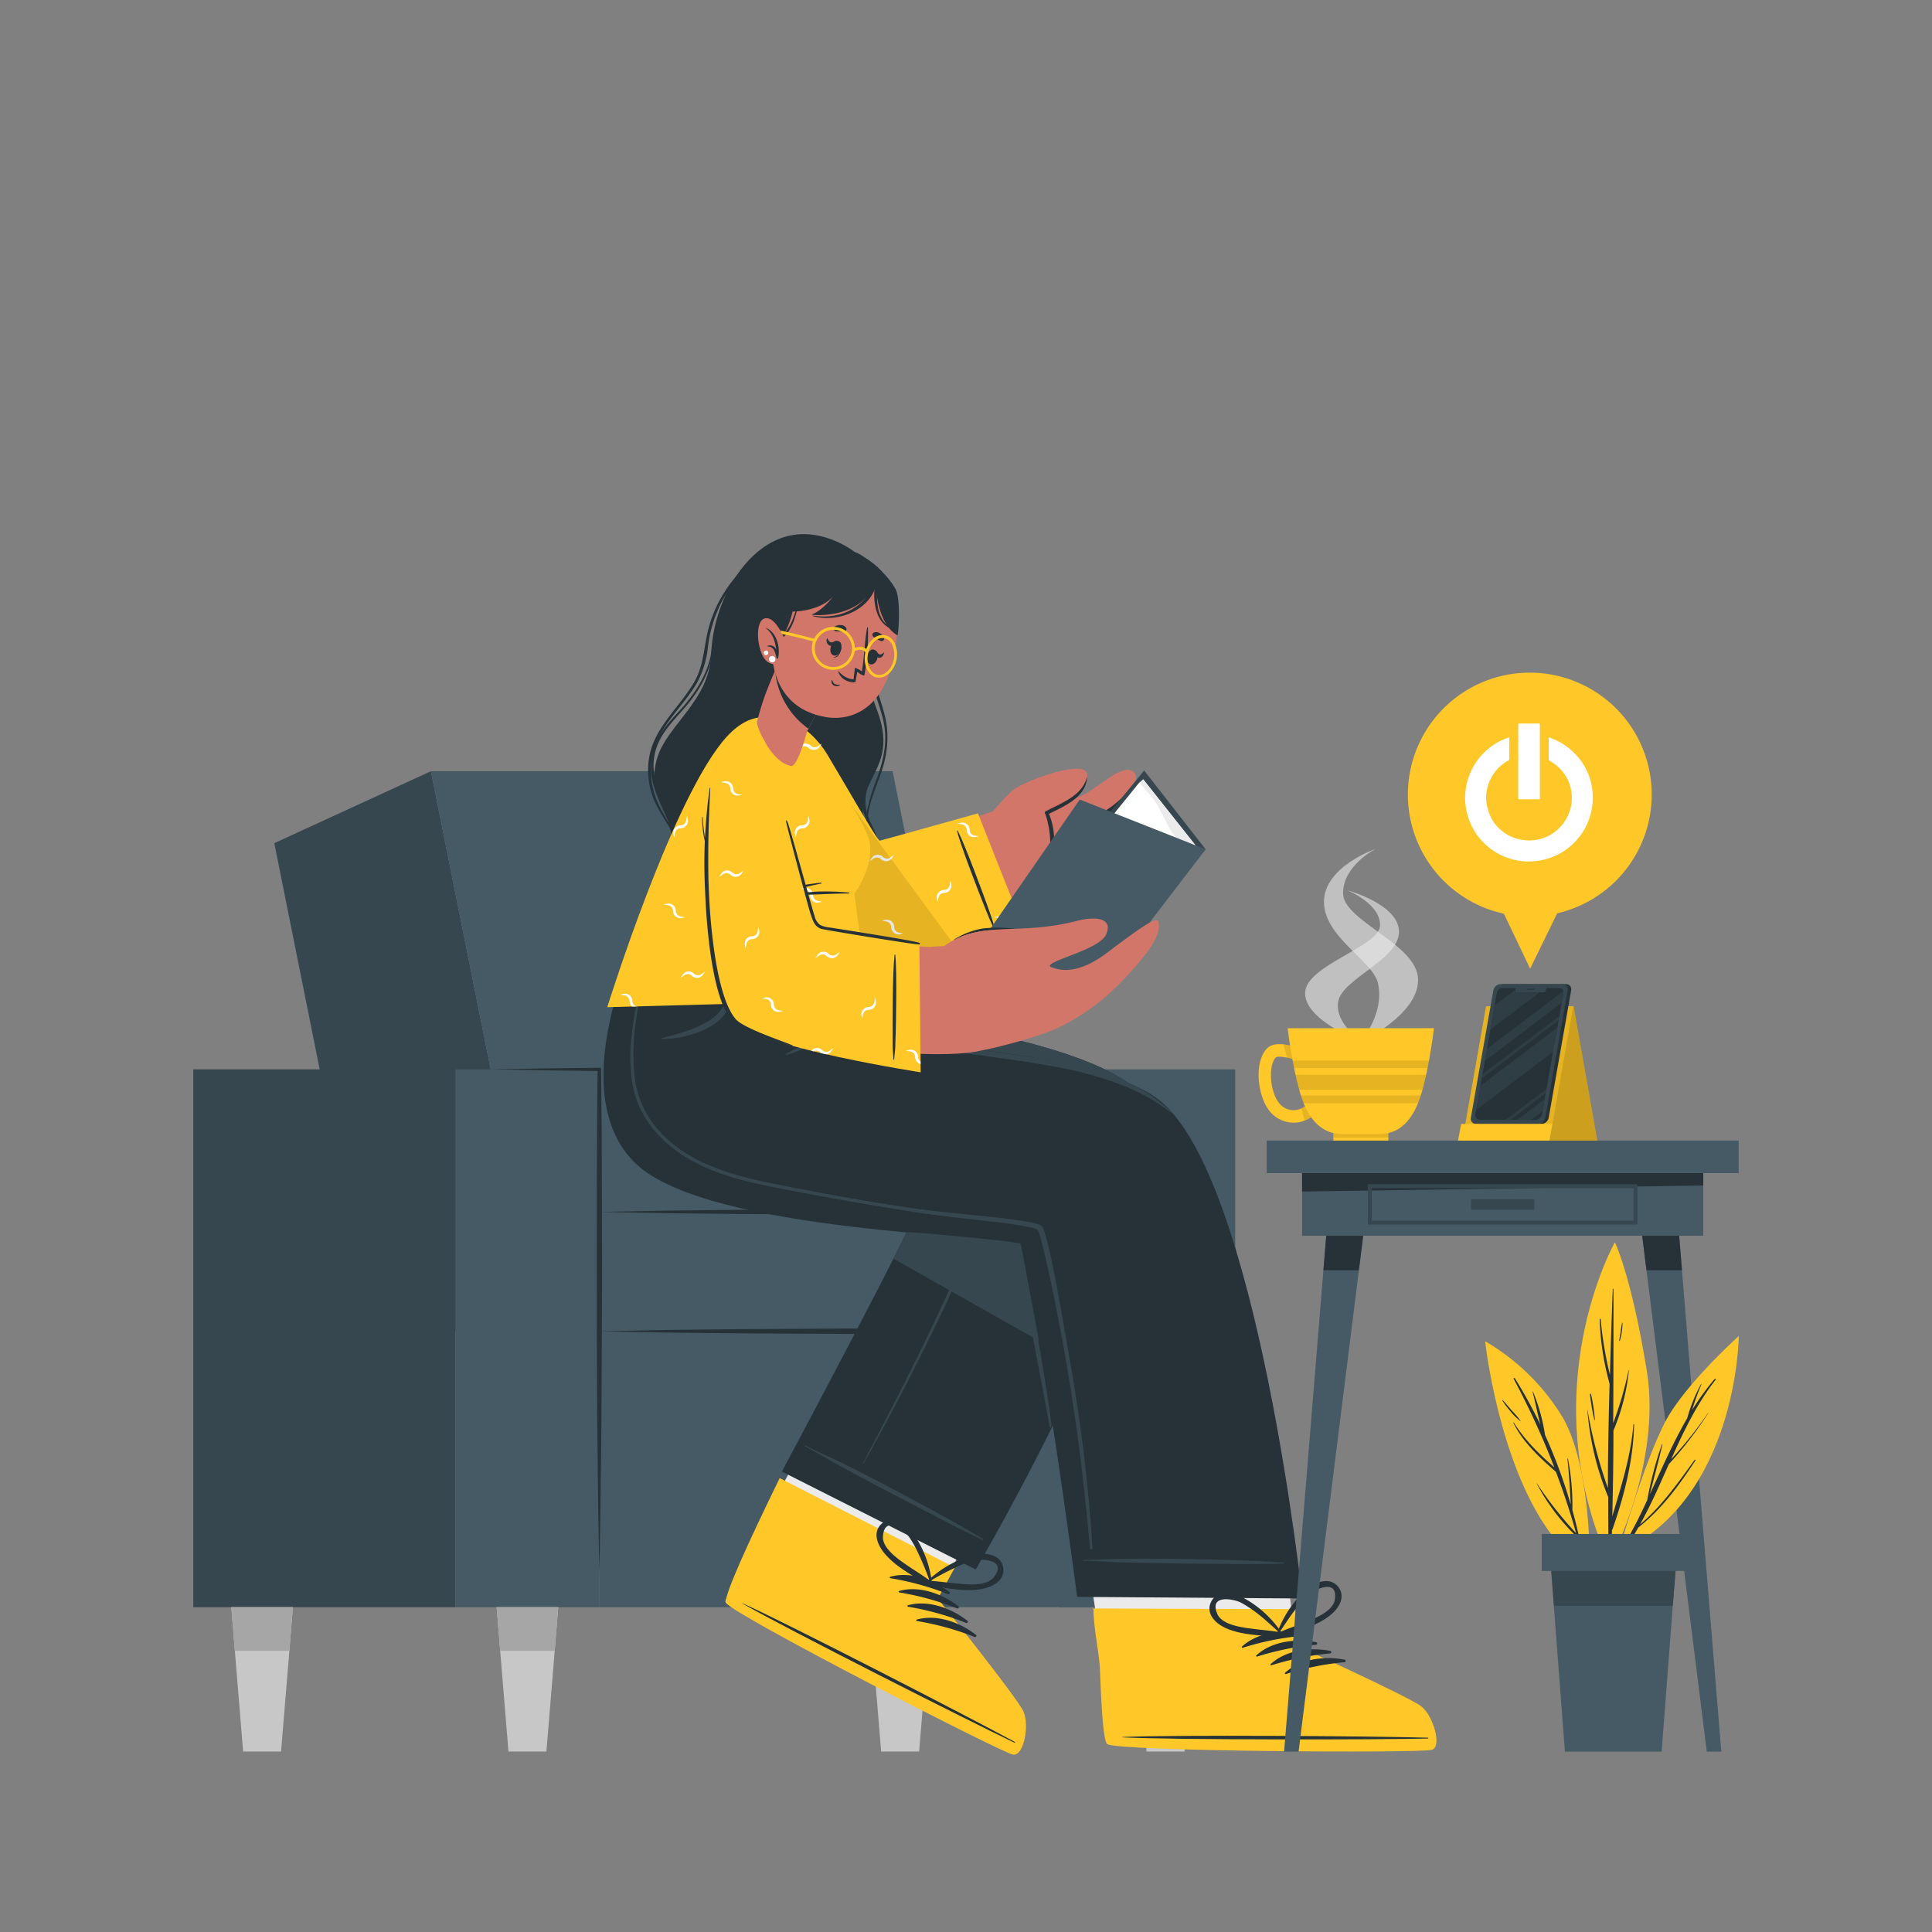 <svg xmlns="http://www.w3.org/2000/svg" viewBox="0 0 500 500"><rect x="0" y="0" width="500" height="500" fill="#808080" stroke="none"/><g id="freepik--Character--inject-61"><polygon points="140.59 344.52 96.33 344.52 70.99 218.21 111.52 199.59 140.59 344.52" style="fill:#37474f"></polygon><polygon points="260.08 344.52 140.59 344.52 111.52 199.59 231.01 199.59 260.08 344.52" style="fill:#455a64"></polygon><rect x="50.02" y="276.75" width="67.84" height="139.2" style="fill:#37474f"></rect><polygon points="282.4 415.96 274.1 415.96 246.49 276.75 282.4 276.75 282.4 415.96" style="fill:#37474f"></polygon><rect x="117.86" y="276.75" width="37.28" height="139.2" style="fill:#455a64"></rect><rect x="282.4" y="276.75" width="37.28" height="139.2" style="fill:#455a64"></rect><rect x="155.14" y="344.52" width="127.26" height="71.43" style="fill:#455a64"></rect><rect x="155.14" y="313.64" width="127.26" height="31.17" style="fill:#455a64"></rect><path d="M127,276.75l14.07-.25,14.07-.17h.42v.43l.16,16.29.05,16.29c.05,10.86.08,21.72,0,32.59s-.05,21.72-.19,32.58-.24,21.72-.47,32.58q-.34-16.29-.47-32.58c-.14-10.86-.15-21.72-.19-32.58s0-21.73,0-32.59l.06-16.29.15-16.29.43.43L141.07,277Z" style="fill:#263238"></path><path d="M282.4,276.75c.29,10.9.43,21.8.54,32.7l.17,32.71-.17,32.7-.19,16.35-.35,16.35-.34-16.35-.2-16.35-.16-32.7.17-32.71C282,298.55,282.11,287.65,282.4,276.75Z" style="fill:#263238"></path><path d="M282.4,344.52c-12.06.29-13.88.43-25.94.54l-36.18.16-29-.16-18.09-.19-18.09-.35,18.09-.34,18.09-.2,29-.16,36.18.16C268.52,344.1,270.34,344.23,282.4,344.52Z" style="fill:#263238"></path><path d="M282.4,313.64c-12.06.29-13.88.43-25.94.54l-36.18.16-29-.16-18.09-.2-18.09-.34,18.09-.34,18.09-.2,29-.16,36.18.16C268.52,313.21,270.34,313.35,282.4,313.64Z" style="fill:#263238"></path><polygon points="75.8 415.95 74.89 427.23 72.74 453.29 62.92 453.29 60.78 427.23 59.86 415.95 75.8 415.95" style="fill:#c7c7c7"></polygon><polygon points="59.86 415.95 75.8 415.95 74.89 427.23 60.78 427.23 59.86 415.95" style="fill:#a6a6a6"></polygon><polygon points="144.47 415.95 143.56 427.23 141.41 453.29 131.59 453.29 129.45 427.23 128.53 415.95 144.47 415.95" style="fill:#c7c7c7"></polygon><polygon points="128.53 415.95 144.47 415.95 143.56 427.23 129.45 427.23 128.53 415.95" style="fill:#a6a6a6"></polygon><polygon points="240.93 415.95 240.01 427.23 237.87 453.29 228.04 453.29 225.9 427.23 224.98 415.95 240.93 415.95" style="fill:#c7c7c7"></polygon><polygon points="224.98 415.95 240.93 415.95 240.01 427.23 225.9 427.23 224.98 415.95" style="fill:#a6a6a6"></polygon><polygon points="309.61 415.95 308.69 427.23 306.55 453.29 296.73 453.29 294.59 427.23 293.67 415.95 309.61 415.95" style="fill:#c7c7c7"></polygon><polygon points="309.61 415.95 308.69 427.23 294.59 427.23 293.67 415.95 309.61 415.95" style="fill:#a6a6a6"></polygon><path d="M261.36,452.33c-2.75-.38-71.85-34.86-73.6-37.76-.22-.34,2.76-6.65,7-15.23,9.55-19.43,28.67-52.29,28.67-52.29L265,370.44l-22.91,43.38s7.69,9.3,13.93,17.2c0,0,0,0,0,0,3.84,4.86,7.14,9.18,7.75,10.48C265.37,444.91,264.1,452.71,261.36,452.33Z" style="fill:#d3766a"></path><path d="M261.36,452.32c-2.75-.37-71.85-34.85-73.6-37.75-.22-.33,2.76-6.65,7-15.24,3.36-6.81,7.88-15.27,12.34-23.38l43.76,21.33-8.72,16.54s7.68,9.3,13.92,17.2c0,0,0,0,0,0,3.85,4.85,7.14,9.18,7.75,10.48C265.37,444.91,264.1,452.71,261.36,452.32Z" style="fill:#ebebeb"></path><path d="M262.15,454.09c-2.85-.44-72.45-36.21-74.24-39.25-.83-1.4,6.16-16.52,13.87-32.31l45.34,23.14-4.4,8.06s20.52,25.61,22.13,29.16S265,454.52,262.15,454.09Z" style="fill:#FFC727"></path><path d="M262.58,450.79c-11.52-6.28-58.57-30.54-70.44-35.87-.09,0-.13,0,0,.07,11.28,6.48,58.53,30.35,70.37,36C262.73,451.1,262.82,450.92,262.58,450.79Z" style="fill:#263238"></path><path d="M245.69,412c-4.15-3.22-10.12-5.4-15.31-3.93-.2.06-.12.34.05.37a72.54,72.54,0,0,1,14.95,4.13A.33.33,0,0,0,245.69,412Z" style="fill:#263238"></path><path d="M248,415.68c-4.15-3.22-10.13-5.4-15.32-3.93-.2.06-.11.34.06.37a72.62,72.62,0,0,1,14.94,4.13A.33.33,0,0,0,248,415.68Z" style="fill:#263238"></path><path d="M250.27,419.38c-4.15-3.22-10.13-5.4-15.32-3.93-.2.06-.12.34.06.37A72.62,72.62,0,0,1,250,420,.33.33,0,0,0,250.27,419.38Z" style="fill:#263238"></path><path d="M252.56,423.08c-4.15-3.22-10.13-5.4-15.32-3.93-.2.06-.12.34.06.37a72.62,72.62,0,0,1,14.94,4.13A.33.33,0,0,0,252.56,423.08Z" style="fill:#263238"></path><path d="M259.63,405.72c-.53-3.41-4.46-4-7.21-3.39A27.44,27.44,0,0,0,240,409.21a.14.14,0,0,0,0,.22.64.64,0,0,0,.43.94c4.51.55,9.27,1.69,13.81.83C256.87,410.7,260.13,409,259.63,405.72Zm-12.22,4.08c-2.23-.22-4.43-.54-6.66-.67a80.61,80.61,0,0,1,7.37-3.86,30.12,30.12,0,0,1,3.79-1.38c2-.54,8.77-.4,5.37,4.22C255.41,410.66,250.06,410.05,247.41,409.8Z" style="fill:#263238"></path><path d="M228.9,402c2.95,3.56,7.34,5.71,11.17,8.17a.64.64,0,0,0,.93-.45.15.15,0,0,0,.16-.16,27.62,27.62,0,0,0-5.23-13.26c-1.71-2.23-5.13-4.27-7.71-2S227.17,399.93,228.9,402Zm-.39-4.34c.33-5.72,5.63-1.51,6.82.18a28.79,28.79,0,0,1,2,3.48,82.89,82.89,0,0,1,3.22,7.67c-1.8-1.32-3.71-2.48-5.56-3.73C232.83,403.77,228.33,400.83,228.51,397.67Z" style="fill:#263238"></path><path d="M252.52,406.18l-50.17-25.34s36.56-68.37,35.59-69.63c-3.37-4.35-44.09-2.37-61.68-19.85-18.62-18.51-4-47.36-4-47.36h48.65s-.82,15.71,1.28,17.43c1.38,1.15,72.91,8.05,75.71,26.93C302.73,321,252.52,406.18,252.52,406.18Z" style="fill:#263238"></path><path d="M254.5,398.35c-5.8-3.51-11.74-6.73-17.7-9.94s-12-6.35-18-9.35c-3.42-1.7-6.92-3.23-10.34-4.91a.09.09,0,1,0-.09.16c3,1.61,5.92,3.38,8.91,5s5.91,3.2,8.87,4.77c6,3.17,12,6.27,18,9.4,3.38,1.77,6.8,3.44,10.25,5.08A.13.13,0,0,0,254.5,398.35Z" style="fill:#37474f"></path><path d="M257.1,303.21c-1.19-2.47-4.37-2.83-6.73-3.43L231,295c-11.46-2.84-23.28-5.52-33.55-11.59-4.9-2.9-9.67-6.57-12.12-11.86s-2.44-10.93-2.48-16.52c0-1.39.07-2.77.16-4.15,0-.12-.18-.11-.19,0-.36,5.5-.92,11,.31,16.46a22.44,22.44,0,0,0,3.09,7.42,25.59,25.59,0,0,0,5.59,5.88c9.09,7.13,20.48,10.54,31.5,13.35,6.23,1.59,12.48,3.1,18.72,4.63l9.64,2.36a8.84,8.84,0,0,1,4,1.57,4.15,4.15,0,0,1,1.19,3.49,13.33,13.33,0,0,1-1,3.83c-.58,1.52-1.19,3-1.8,4.51q-1.77,4.4-3.66,8.75-3.78,8.76-7.85,17.41c-5.41,11.48-11.19,22.79-17.08,34-.74,1.4-1.45,2.81-2.17,4.22a.08.08,0,0,0,.13.08c6.31-11.12,12.21-22.49,17.83-34s10.87-23,15.38-34.83C257.38,307.94,258.14,305.36,257.1,303.21Z" style="fill:#37474f"></path><path d="M279.91,353.24l-48.68-27.51c4.17-8.25,7-14.16,6.71-14.51-3.37-4.36-44.09-2.37-61.68-19.86-18.62-18.51-4-47.36-4-47.36h48.65s-.82,15.71,1.28,17.43c1.38,1.16,72.91,8.05,75.71,26.93C300.11,303.37,290.73,329.44,279.91,353.24Z" style="fill:#37474f"></path><path d="M369.49,452.18c-2.64.86-79.86,0-82.71-1.8-.34-.21-.36-16.76-.36-16.76-4.18-21.58-8.5-56.63-8.5-56.63l51.57-.07,5.86,49s11,5,20,9.39l0,0c5.58,2.69,10.44,5.14,11.55,6C369.85,443.75,372.12,451.32,369.49,452.18Z" style="fill:#d3766a"></path><path d="M369.48,452.17c-2.62.88-79.86.05-82.7-1.79-.34-.21-.36-16.76-.36-16.76-1.51-7.78-3-17.29-4.36-26.29h51.06L335.35,426s11,5,20,9.39l0,0c5.58,2.69,10.43,5.14,11.54,6C369.85,443.75,372.11,451.33,369.48,452.17Z" style="fill:#ebebeb"></path><path d="M370.56,452.85c-2.74.9-81,.43-84-1.47-.92-.59-1.5-8.26-1.85-18.55-.17-5.06-1.65-10.75-1.74-16.55l52.27.16-.29,9.18s29.88,13.58,32.91,16S373.3,452,370.56,452.85Z" style="fill:#FFC727"></path><path d="M369.45,449.71c-13.11-.4-66.05-.78-79-.17-.11,0-.11.07,0,.08,13,.68,65.93.63,79,.31C369.73,449.92,369.73,449.72,369.45,449.71Z" style="fill:#263238"></path><path d="M336.85,422.72c-5.15-1-11.47-.24-15.43,3.41-.16.14,0,.36.21.31a72.16,72.16,0,0,1,15.2-3.07A.33.33,0,0,0,336.85,422.72Z" style="fill:#263238"></path><path d="M340.57,425c-5.16-1-11.48-.24-15.44,3.42-.16.14.05.36.21.3a72.91,72.91,0,0,1,15.2-3.06A.33.33,0,0,0,340.57,425Z" style="fill:#263238"></path><path d="M344.28,427.25c-5.16-1-11.47-.24-15.44,3.42-.15.14.05.35.22.3a73.36,73.36,0,0,1,15.19-3.07A.33.33,0,0,0,344.28,427.25Z" style="fill:#263238"></path><path d="M348,429.52c-5.15-1-11.47-.24-15.44,3.41-.15.15.05.36.22.31a72.67,72.67,0,0,1,15.2-3.07A.33.33,0,0,0,348,429.52Z" style="fill:#263238"></path><path d="M346.46,410.84c-2-2.81-5.8-1.58-8,.22a27.53,27.53,0,0,0-8,11.78c0,.1,0,.17.12.19,0,.39.36.81.8.65,4.27-1.56,9-2.69,12.7-5.51C346.24,416.53,348.36,413.49,346.46,410.84ZM337.4,420c-2.08.81-4.19,1.52-6.25,2.41,1.58-2.29,3-4.64,4.84-6.77a29.43,29.43,0,0,1,2.75-2.94c1.55-1.39,7.64-4.33,6.7,1.33C344.92,417.15,339.88,419,337.4,420Z" style="fill:#263238"></path><path d="M317.37,421.41c4.24,1.84,9.13,1.78,13.65,2.24a.64.64,0,0,0,.63-.82.14.14,0,0,0,.07-.21,27.55,27.55,0,0,0-10.65-9.47c-2.54-1.22-6.51-1.49-7.78,1.72C312.09,417.91,314.89,420.34,317.37,421.41Zm-2.31-3.69c-2.3-5.26,4.33-3.9,6.17-2.93a32.57,32.57,0,0,1,3.39,2.18c2.26,1.63,4.25,3.56,6.34,5.4-2.21-.37-4.43-.54-6.65-.82C321.67,421.21,316.32,420.62,315.06,417.72Z" style="fill:#263238"></path><path d="M337.06,413.69l-58.29-.42s-11.23-86.16-16-91.22c-2.4-2.57-79.33-2.9-98.2-20.88s0-57.17,0-57.17h49.64s1.23,15.32-2.56,24.7c0,0,69.41,1.12,88.33,16C325.4,304.64,337.06,413.69,337.06,413.69Z" style="fill:#263238"></path><path d="M332.31,404.4c-6.76-.49-13.51-.67-20.29-.83s-13.53-.24-20.3-.16c-3.81,0-7.63.26-11.44.31-.12,0-.13.19,0,.19,3.41.07,6.81.33,10.22.42s6.71.17,10.07.23c6.77.11,13.53.14,20.3.22,3.82,0,7.63,0,11.44-.13A.13.13,0,0,0,332.31,404.4Z" style="fill:#37474f"></path><path d="M189.89,251.24a3.27,3.27,0,0,1-.28.67.09.09,0,0,0,0,.11c-.66,2-.92,4.2-1.55,6.23a9.84,9.84,0,0,1-3.78,5.39c-3.84,2.67-8.48,3.88-12.95,5-.15,0-.1.24,0,.25a24.81,24.81,0,0,0,7.64-1.17,20.18,20.18,0,0,0,6.44-3.09,10.13,10.13,0,0,0,3.7-5.57,33.11,33.11,0,0,0,.64-3.58,26.72,26.72,0,0,0,.45-4.18A.19.19,0,0,0,189.89,251.24Z" style="fill:#37474f"></path><path d="M220.76,265.29a57.31,57.31,0,0,0-8.92,3.41l-.14.06a2.5,2.5,0,0,0,.13-.54c0-.21.07-.43.1-.64s0-.45.08-.68l0-.34v0a2.66,2.66,0,0,0,1.92-1,7.16,7.16,0,0,0,1.19-2.81c.34-1.27.65-2.55.93-3.83s.57-2.86.79-4.31a26.59,26.59,0,0,0,.49-4.27.2.2,0,0,0-.39,0c-.34,1.31-.49,2.67-.74,4s-.54,2.67-.84,4-.64,2.65-1,4c-.32,1.16-.65,2.86-2,3.24-2.78.79-1.53-5.46-1.41-6.68.29-2.84.46-5.73,1-8.53,0-.12-.16-.17-.19-.05-.6,2.58-1.3,5.12-1.75,7.73-.23,1.28-.39,2.57-.53,3.87a6,6,0,0,0,.26,3.32,2.44,2.44,0,0,0,1.84,1.36l-.09.29c-.06.21-.13.42-.18.63l-.15.63a1.47,1.47,0,0,0-.09.77.29.29,0,0,0,.14.17c-1.2.51-2.39,1-3.56,1.58a29.68,29.68,0,0,0-4.28,2.08c-.16.07,0,.29.11.26a31.24,31.24,0,0,0,4.49-1.62c1.49-.57,3-1.18,4.44-1.79a57,57,0,0,0,8.49-3.95A.15.15,0,0,0,220.76,265.29Z" style="fill:#37474f"></path><path d="M163.56,267.32a75,75,0,0,1,3-14.43c.38-1.21.79-2.42,1.21-3.62a.1.1,0,0,1,.19.06,78.42,78.42,0,0,0-3.31,14.51,57.64,57.64,0,0,0-.45,14.43,25.61,25.61,0,0,0,4.58,12.19,31.59,31.59,0,0,0,8.88,8.08c8,5,17.59,6.85,26.78,8.64q15.15,3,30.43,5.31c11.44,1.79,33.89,3,34.89,5,1.91,3.89,4.93,22,6.88,33.16s3.26,19.83,4.46,31c.67,6.34,1.27,12.69,1.63,19.05,0,.41-.6.38-.64,0-1.07-11.25-1.95-20.13-3.52-31.33s-3.45-22.11-5.67-33.07c-1.23-6.1-3.56-16.88-4.3-17.89-1.15-1.57-20.39-2.95-30.69-4.54s-20.79-3.39-31.14-5.37c-9.46-1.81-19.3-3.43-27.8-8.17-7.34-4.08-13.32-10.51-15.11-18.82A44.51,44.51,0,0,1,163.56,267.32Z" style="fill:#37474f"></path><path d="M234.83,318.89c2-.05,25.28,2.11,29.24,2.9.29.06,7.35,39.45,8,46.71.09,1-.28,1.84-.56,0-.54-3.57-8.69-45.68-8.7-45.7-4-.46-26.11-3.29-28.07-3.63C234.62,319.14,234.68,318.9,234.83,318.89Z" style="fill:#37474f"></path><path d="M213.62,268.6a378.85,378.85,0,0,1,40.8,3.23c6,.78,12.07,1.66,18.05,2.76a92.74,92.74,0,0,1,15.75,4.08,48.86,48.86,0,0,1,8.06,3.77,42.77,42.77,0,0,1,7,5.47c.1.09,0,.22-.14.14a49.11,49.11,0,0,0-14-7.68,91.49,91.49,0,0,0-15.44-4.18c-5.85-1.12-11.75-1.94-17.65-2.75q-9.57-1.32-19.18-2.31c-7.23-.76-16-1.38-23.27-2.1A.22.22,0,0,1,213.62,268.6Z" style="fill:#37474f"></path><path d="M221.17,142.84s-9.42-7.52-19.65-3.34-17,17.61-17.47,29.77-11.46,18.37-14,27,2.55,13.73,3.71,18.7c1.33,5.69-10.81,23,11.18,31.26,27.49,10.3,41.33-5.33,40.89-20.28-.22-7.32-3.34-13-2.3-18.74s5.87-9.59,5-17.21-3.85-7.11-3.06-18.71S230.91,146.49,221.17,142.84Z" style="fill:#263238"></path><path d="M203.54,139.56a35.76,35.76,0,0,0-16.19,13.89,33.33,33.33,0,0,0-4.17,9.93c-1.08,4.6-1.11,9.07-3.6,13.29-4,6.75-10.56,11.84-11.67,19.93a20.21,20.21,0,0,0,1.63,11.08c1.84,4,4.85,7.51,6.25,11.75.06.18.33.08.28-.09-1.13-3.75-3.46-6.87-5.24-10.36a20.5,20.5,0,0,1-2.05-13.36c1.52-7.61,8-12.56,11.71-19.1a24.61,24.61,0,0,0,2.75-9.33,34.93,34.93,0,0,1,3.43-11.25,37.69,37.69,0,0,1,16.93-16.27C203.66,139.64,203.6,139.53,203.54,139.56Z" style="fill:#263238"></path><path d="M176.81,224.39s0,.05,0,.05S176.85,224.4,176.81,224.39Z" style="fill:#263238"></path><path d="M226.07,223.92c-.14-3.54-1.4-6.95-1.53-10.47-.16-4.25,1.57-8.16,3-12.06,2.1-5.55,2.89-11,1.28-16.84-1-3.78-2.49-7.39-3.08-11.28a43.39,43.39,0,0,1-.08-12.72c0-.09-.13-.12-.14,0a40,40,0,0,0,.8,18.27c1,3.49,2.42,6.86,2.71,10.49.36,4.38-.74,8.36-2.19,12.44a48.72,48.72,0,0,0-2.5,8.31,24.23,24.23,0,0,0,.59,8.72,29.87,29.87,0,0,1-3.81,21.66c-.07.11.13.24.21.12A28.42,28.42,0,0,0,226.07,223.92Z" style="fill:#263238"></path><path d="M169.45,195.15c1.32-6.26,6.44-9.79,10-14.8,2.71-3.78,4.83-8,4.93-12.62,0-.07-.13-.08-.14,0-.78,6.64-4.55,12.13-9.13,17-3,3.25-5.65,6.43-6.42,10.83s.35,8.25,2.21,12.24c1.32,2.85,2.64,5.52,2.87,8.66a32.49,32.49,0,0,1-1.13,9.25c0,.16.22.2.26,0,1.22-4.65,2.07-9.22.42-13.93C171.34,206.07,168.1,201.5,169.45,195.15Z" style="fill:#263238"></path><path d="M227.92,219.64a38.37,38.37,0,0,0-2.59-6.72c-1.8-3.95-1.72-6.89-.2-11,0-.1-.11-.16-.15-.07-1.75,3.27-2.51,6.1-1,9.64,2.11,4.94,4.23,9.47,3.91,14.89-.55,9.61-7.38,17.5-16.83,20.81-.13,0-.05.23.09.19,7.85-2.34,14-7.93,16.38-15.37A22.85,22.85,0,0,0,227.92,219.64Z" style="fill:#263238"></path><path d="M202.61,198.4c2.49,19,10.33,49.07,20.11,50,8.92.85,37.62-7.11,46.52-11.35s-6.94-28.8-12.5-27c-8.39,2.69-27.26,9.61-29.06,8.8-2.25-1-4.58-7.07-16-25.45C207,185.88,201.55,190.29,202.61,198.4Z" style="fill:#d3766a"></path><path d="M268.24,237.23c3.32-.5,18.35-4.13,22.3-6.07s14.94-8.38,13.76-11.56-4.55-1.55-4.55-1.55,4.2-3.45,2.72-6.54-6.63-.4-6.63-.4,4.06-3.85,2.36-6.83-6.42.6-6.42.6,3.88-3.35,1.44-5.22c-2.92-2.24-9.37,4.74-13.9,6.56-1,.42-21.44,6.9-21.44,6.9Z" style="fill:#d3766a"></path><path d="M292.19,204.58c-4.76,5.12-7.72,6.55-14.38,8.31-.13,0-.11.24,0,.22,6.68-1.14,10.66-2.39,14.61-8.31C292.64,204.51,292.42,204.33,292.19,204.58Z" style="fill:#263238"></path><path d="M296.21,210.7c-5.4,4.89-8.61,6.46-15.44,8.82a.09.09,0,0,0,.05.18c6.89-1.76,10.84-3.09,15.59-8.69C296.63,210.76,296.46,210.47,296.21,210.7Z" style="fill:#263238"></path><path d="M299.4,218.16c-5.58,4.36-9,6.23-15.95,7.67a.13.13,0,0,0,0,.26c7.21-.79,11.52-3.09,16-7.75C299.82,218,299.75,217.88,299.4,218.16Z" style="fill:#263238"></path><path d="M253.69,214s5.37-6.93,8.4-9.45,17.78-7.77,19.09-4.65c1.7,4-6.22,8.73-10.4,10.53,0,0,3.94,9.32-1,13.93S253.69,214,253.69,214Z" style="fill:#d3766a"></path><path d="M281.28,201.11c-1.1,4.79-6.74,6.8-10.66,8.84a.4.4,0,0,0-.11.66c1.38,4,2.17,10.08-.47,13.71a.1.1,0,0,0,.16.13c3.36-3.5,3.07-9.53,1.27-13.83,4-2,9.62-4.3,9.86-9.5A0,0,0,0,0,281.28,201.11Z" style="fill:#263238"></path><path d="M253.09,210.5l12.7,32s-36.67,10.08-44.49,6.59S203.8,220.94,201,200s8.88-11.75,13-4.91,13.09,22.6,13.69,22.48S253.09,210.5,253.09,210.5Z" style="fill:#FFC727"></path><path d="M232.86,241.4a1.67,1.67,0,0,1-.77-.25,1.44,1.44,0,0,1-.66-1.25,1.88,1.88,0,0,0-2.27-1.83c-.32.07-.63.1-.94.19.31.09.62.12.94.18a1.94,1.94,0,0,1,.78.25,1.42,1.42,0,0,1,.71,1.21,2,2,0,0,0,1.17,1.79,1.79,1.79,0,0,0,1,.09c.31-.06.63-.1.93-.18C233.49,241.5,233.17,241.47,232.86,241.4Zm29.08-.89a1.61,1.61,0,0,1-.78-.26,1.45,1.45,0,0,1-.66-1.25,1.89,1.89,0,0,0-1.23-1.74,1.78,1.78,0,0,0-1-.08c-.32.07-.63.11-.95.19.32.09.63.12.95.18a1.67,1.67,0,0,1,.77.25,1.42,1.42,0,0,1,.71,1.22,1.94,1.94,0,0,0,1.18,1.77,1.78,1.78,0,0,0,1,.1c.31-.06.62-.1.93-.19C262.56,240.61,262.25,240.58,261.94,240.51Zm-9.57-24.24a1.85,1.85,0,0,1-.78-.26,1.45,1.45,0,0,1-.65-1.25A1.89,1.89,0,0,0,249.7,213a1.76,1.76,0,0,0-1-.07c-.32.06-.63.1-.95.19.32.08.63.11.95.17a1.89,1.89,0,0,1,.77.25,1.45,1.45,0,0,1,.72,1.22,1.92,1.92,0,0,0,1.17,1.78,1.79,1.79,0,0,0,1,.09c.31-.06.63-.09.93-.18A7.3,7.3,0,0,0,252.37,216.27Zm-40.49,16.9a1.76,1.76,0,0,1-.77-.26,1.44,1.44,0,0,1-.67-1.25,1.9,1.9,0,0,0-1.23-1.75,1.19,1.19,0,0,0-.44-.11l.27.71a1.41,1.41,0,0,1,.63,1.16,2.18,2.18,0,0,0,.08.57l0,0c0,.09.08.19.11.28l0,0a1.8,1.8,0,0,0,2,.94c.31-.06.62-.09.93-.18A7.67,7.67,0,0,0,211.88,233.17Zm34.3-4.36a7.33,7.33,0,0,0-.2-.93c-.08.31-.12.61-.18.93a1.71,1.71,0,0,1-.24.79,1.41,1.41,0,0,1-1.21.71,2,2,0,0,0-1.79,1.16,2,2,0,0,0-.1,1.05,8.16,8.16,0,0,0,.2.93c.08-.31.12-.63.18-.93a1.64,1.64,0,0,1,.27-.77,1.42,1.42,0,0,1,1.25-.67,1.88,1.88,0,0,0,1.82-2.27Zm-36.73-16.7c-.06-.31-.1-.63-.18-.94-.09.31-.14.63-.2.94a1.79,1.79,0,0,1-.23.78,1.44,1.44,0,0,1-1.22.71,1.87,1.87,0,0,0-1.88,2.21c.07.31.1.63.19.93.08-.3.12-.62.19-.93a1.85,1.85,0,0,1,.26-.77,1.44,1.44,0,0,1,1.26-.66,1.91,1.91,0,0,0,1.74-1.23A1.88,1.88,0,0,0,209.45,212.11Zm2.91-19.46-.51.35a1.69,1.69,0,0,1-.73.35,1.39,1.39,0,0,1-1.35-.42,1.92,1.92,0,0,0-2.11-.35,1.9,1.9,0,0,0-.79.68c-.17.26-.37.51-.52.79.28-.15.52-.35.79-.53a1.71,1.71,0,0,1,.73-.38,1.43,1.43,0,0,1,1.36.36,1.94,1.94,0,0,0,2.08.43,1.87,1.87,0,0,0,.81-.67c.12-.16.23-.33.33-.49s.13-.19.2-.31Zm18.22,29.16a1.84,1.84,0,0,1-.73.36,1.45,1.45,0,0,1-1.35-.41,1.94,1.94,0,0,0-2.12-.38,2,2,0,0,0-.78.7c-.17.26-.36.51-.53.79.29-.17.53-.35.8-.53a1.74,1.74,0,0,1,.73-.39,1.43,1.43,0,0,1,1.36.36,1.93,1.93,0,0,0,2.09.43,2,2,0,0,0,.81-.66c.16-.27.35-.52.52-.8C231.09,221.44,230.86,221.63,230.58,221.81Z" style="fill:#fff"></path><path d="M248.5,246.64c-10.64,2.28-23,4.28-27.2,2.41C213.47,245.56,203.8,221,201,200c-1.37-10.29.75-13.32,3.75-12.9Z" style="opacity:0.1"></path><path d="M256.59,237.4c-.38-1.09-.76-2.18-1.15-3.27-.79-2.17-5.51-15.1-7.58-19.14-.05-.11-.21,0-.18.08,1.13,4.42,6.15,17.18,7,19.29.43,1.07.86,2.15,1.3,3.22s1,2.1,1.45,3.18c.05.11.22.06.18,0C257.22,239.62,257,238.49,256.59,237.4Z" style="fill:#263238"></path><path d="M224.76,258.81l-67.6,1.85s17.19-55.26,31.09-70.18c6.33-6.78,12.53-5.76,17.79-1.41,1.31,1.08,17.6,21.67,19,28.85,1.23,6.35-3.92,13.41-3.92,13.41Z" style="fill:#FFC727"></path><path d="M181.64,252a1.54,1.54,0,0,1-.73.35,1.45,1.45,0,0,1-1.36-.41,1.9,1.9,0,0,0-2.11-.36,2,2,0,0,0-.77.68c-.18.27-.37.51-.54.8.29-.16.54-.36.8-.53a1.77,1.77,0,0,1,.72-.39,1.47,1.47,0,0,1,1.37.36,1.86,1.86,0,0,0,2.89-.23c.17-.27.37-.52.53-.8C182.15,251.64,181.91,251.83,181.64,252Zm34.91-5.11a2,2,0,0,1-.73.37,1.53,1.53,0,0,1-1.37-.41,1.84,1.84,0,0,0-2.88.31c-.17.27-.38.52-.53.79.29-.16.53-.35.79-.52a1.94,1.94,0,0,1,.72-.4,1.49,1.49,0,0,1,1.38.37,1.92,1.92,0,0,0,2.07.43,1.8,1.8,0,0,0,.81-.67c.18-.26.37-.52.52-.79C217.06,246.54,216.8,246.72,216.55,246.9Zm-24.94-21a1.62,1.62,0,0,1-.73.36,1.48,1.48,0,0,1-1.36-.41,1.93,1.93,0,0,0-2.11-.38,2,2,0,0,0-.77.7c-.18.27-.37.51-.54.79.29-.17.54-.35.8-.52a1.69,1.69,0,0,1,.73-.39,1.44,1.44,0,0,1,1.36.35,1.93,1.93,0,0,0,2.09.43,1.81,1.81,0,0,0,.8-.66c.17-.27.38-.51.53-.8C192.12,225.49,191.88,225.68,191.61,225.86Zm17.32-33.39a1.8,1.8,0,0,0-1.27.11,1.9,1.9,0,0,0-.79.68c-.17.26-.37.51-.52.79.28-.15.52-.35.79-.53a1.71,1.71,0,0,1,.73-.38,1.43,1.43,0,0,1,1.36.36,1.83,1.83,0,0,0,.89.5Zm-12.45,48.34c-.07-.32-.1-.63-.18-.94-.09.31-.13.62-.2.94a2.09,2.09,0,0,1-.23.79,1.42,1.42,0,0,1-1.22.7,1.93,1.93,0,0,0-1.78,1.17,1.72,1.72,0,0,0-.09,1c.06.31.1.63.18.93.09-.3.13-.62.2-.93a1.67,1.67,0,0,1,.24-.77,1.46,1.46,0,0,1,1.26-.66,1.9,1.9,0,0,0,1.75-1.24A1.76,1.76,0,0,0,196.48,240.81ZM178,212.11c-.07-.31-.1-.63-.2-.94-.08.31-.12.63-.18.94a1.71,1.71,0,0,1-.25.79,1.4,1.4,0,0,1-1.2.7,2,2,0,0,0-1.79,1.18,1.85,1.85,0,0,0-.1,1,9,9,0,0,0,.19.93,9,9,0,0,0,.19-.93,1.76,1.76,0,0,1,.26-.76,1.43,1.43,0,0,1,1.26-.67,1.94,1.94,0,0,0,1.75-1.23A2,2,0,0,0,178,212.11Zm31.45,0c-.06-.31-.1-.63-.18-.94-.09.31-.14.63-.2.94a1.79,1.79,0,0,1-.23.78,1.44,1.44,0,0,1-1.22.71,1.87,1.87,0,0,0-1.88,2.21c.07.31.1.63.19.93.08-.3.12-.62.19-.93a1.85,1.85,0,0,1,.26-.77,1.44,1.44,0,0,1,1.26-.66,1.91,1.91,0,0,0,1.74-1.23A1.88,1.88,0,0,0,209.45,212.11ZM176.33,237.2a1.85,1.85,0,0,1-.78-.26,1.45,1.45,0,0,1-.66-1.26,1.89,1.89,0,0,0-1.23-1.74,1.91,1.91,0,0,0-1-.07c-.3.06-.61.1-.93.18.32.09.63.13.93.2a1.8,1.8,0,0,1,.79.23,1.47,1.47,0,0,1,.72,1.22,1.9,1.9,0,0,0,1.17,1.78,2,2,0,0,0,1,.1c.31-.07.61-.1.93-.19C176.94,237.31,176.64,237.27,176.33,237.2Zm35.55-4a1.76,1.76,0,0,1-.77-.26,1.44,1.44,0,0,1-.67-1.25,1.89,1.89,0,0,0-2.27-1.83c-.31.07-.62.11-.94.2.32.08.63.11.94.17a2,2,0,0,1,.79.25,1.44,1.44,0,0,1,.71,1.22,1.94,1.94,0,0,0,1.16,1.78,1.83,1.83,0,0,0,1,.09c.31-.06.62-.09.93-.18A7.67,7.67,0,0,0,211.88,233.17ZM199,258.22a1.76,1.76,0,0,0-1-.07c-.32.06-.63.1-.94.18.31.09.62.12.94.18a2,2,0,0,1,.79.25,1.47,1.47,0,0,1,.62.75l.78,0A1.79,1.79,0,0,0,199,258.22Zm-34.68,2.06a1.47,1.47,0,0,1-.67-1.26,1.87,1.87,0,0,0-1.23-1.74,1.8,1.8,0,0,0-1-.08c-.31.07-.62.11-.94.19.32.09.63.13.94.19a1.84,1.84,0,0,1,.79.24,1.48,1.48,0,0,1,.71,1.22,2,2,0,0,0,.66,1.45l1.18,0A1.44,1.44,0,0,1,164.36,260.28Zm26.81-54.75a1.67,1.67,0,0,1-.77-.25,1.5,1.5,0,0,1-.67-1.26,1.88,1.88,0,0,0-1.23-1.74,1.84,1.84,0,0,0-1-.07c-.31.06-.63.1-.94.18.31.09.63.14.94.2a1.94,1.94,0,0,1,.78.23A1.44,1.44,0,0,1,189,204a1.9,1.9,0,0,0,1.17,1.77,1.79,1.79,0,0,0,1,.1c.32-.06.63-.1.93-.18C191.8,205.64,191.49,205.6,191.17,205.53Z" style="fill:#fff"></path><path d="M212.47,228.44a59.91,59.91,0,0,0-8.63,1.5c-1.41.38-2.79.81-4.17,1.28-.68.23-1.37.44-2.07.65a9.39,9.39,0,0,1-2.22.44.05.05,0,1,0,0,.1,15.45,15.45,0,0,0,2.15-.06,16,16,0,0,0,2-.4c1.43-.37,2.84-.8,4.27-1.18,2.87-.76,5.75-1.53,8.67-2.09C212.65,228.66,212.61,228.43,212.47,228.44Z" style="fill:#263238"></path><path d="M219.7,231a64.64,64.64,0,0,0-7.23-.28c-1.21,0-2.41.12-3.61.24l-1.72.21c-.62.09-1.24.26-1.87.34-.07,0-.07.11,0,.1.6,0,1.2,0,1.8,0l1.8-.06c1.21,0,2.41-.07,3.61-.12,2.41-.1,4.81-.18,7.22-.2C219.83,231.16,219.82,231,219.7,231Z" style="fill:#263238"></path><path d="M195.89,186.94c0,1.22,3.47,10.15,8.8,11.3,1.74.37,4.19-9,4.19-9l.34-.65,4.74-9.13-9.46-10.33-1.39-1.4s-1.13,2.58-2.51,5.81c-.06.15-.13.3-.19.46s-.17.35-.24.52l-.63,1.46c-.15.38-.31.74-.46,1.14s-.3.79-.46,1.18A65.61,65.61,0,0,0,195.89,186.94Z" style="fill:#d3766a"></path><path d="M200.6,173.53a20.64,20.64,0,0,0,8.62,15.05l4.74-9.13-9.46-10.33-1.39-1.4S202,170.3,200.6,173.53Z" style="fill:#263238"></path><path d="M231.66,168.14C228.79,186,217.8,186.25,214,185.62c-3.49-.56-15.29-2.93-14.27-21s10.2-22.31,18.24-21.44S234.53,150.32,231.66,168.14Z" style="fill:#d3766a"></path><path d="M227.9,165.87c-.38-.16-.72-.37-1.08-.56a2,2,0,0,1-1-.79.64.64,0,0,1,.21-.75,1.55,1.55,0,0,1,1.58.07,2.3,2.3,0,0,1,1.17,1.17A.67.67,0,0,1,227.9,165.87Z" style="fill:#263238"></path><path d="M216.33,163.37c.41.06.81,0,1.22.08a2.05,2.05,0,0,0,1.27-.16.63.63,0,0,0,.2-.74,1.55,1.55,0,0,0-1.38-.77,2.28,2.28,0,0,0-1.61.39A.68.68,0,0,0,216.33,163.37Z" style="fill:#263238"></path><path d="M217.77,167.41s-.1,0-.11.08c-.27,1.19-.77,2.49-1.93,2.61,0,0,0,.06,0,.07C217.07,170.32,217.71,168.57,217.77,167.41Z" style="fill:#263238"></path><path d="M217,165.92c-1.85-.62-3,3.12-1.25,3.7S218.59,166.45,217,165.92Z" style="fill:#263238"></path><path d="M216.25,165.9c-.39.12-.82.4-1.23.32s-.7-.59-.88-1.05c0,0-.06,0-.08,0a1.43,1.43,0,0,0,.57,1.87c.67.3,1.36-.18,1.76-.85C216.46,166.09,216.4,165.86,216.25,165.9Z" style="fill:#263238"></path><path d="M224.69,169s.08.08.06.13c-.36,1.15-.59,2.53.35,3.22a0,0,0,0,1,0,.06C223.84,171.88,224.16,170.05,224.69,169Z" style="fill:#263238"></path><path d="M226.08,168.1c1.91.39,1,4.18-.78,3.82S224.48,167.77,226.08,168.1Z" style="fill:#263238"></path><path d="M226.81,168.54c.25.28.46.71.81.82s.81-.2,1.17-.53c0,0,.06,0,.05,0-.15.73-.58,1.43-1.31,1.4s-1-.76-1-1.53C226.55,168.61,226.71,168.43,226.81,168.54Z" style="fill:#263238"></path><path d="M215.38,176.07c.18.36.33.82.73,1a3.26,3.26,0,0,0,1.32.14s.07,0,0,.08a1.62,1.62,0,0,1-1.66.11,1.27,1.27,0,0,1-.55-1.32A.07.07,0,0,1,215.38,176.07Z" style="fill:#263238"></path><path d="M216.94,173.92a4,4,0,0,0,2.27,2.3,5.13,5.13,0,0,0,1.41.36l.27,0,.26,0a.31.31,0,0,0,.29-.22h0a.59.59,0,0,0,0-.13h0l0-.11c.2-.88.4-2.26.4-2.26.29.23,1.8,1.32,1.87.85a61.06,61.06,0,0,0,.92-12.25.11.11,0,0,0-.22,0c-.69,3.73-.72,7.56-1.35,11.31a7,7,0,0,0-1.74-.94c-.14,0-.33,2.66-.45,3l0,0a5.58,5.58,0,0,1-3.82-2.11C217,173.76,216.89,173.82,216.94,173.92Z" style="fill:#263238"></path><path d="M199.22,166.53c3.92.75,5.9-8.26,5.9-8.26s6.85.09,10.48-3.89c0,0-2.61,3.55-5.52,4.65-.48.18,13.2,1.53,16.54-8.61,0,0-.08,10.66,5.62,14,.27.16,1-9.52-.56-12.12a20.33,20.33,0,0,0-3.18-4.12,19.53,19.53,0,0,0-13.33-6.53c-8.48-.45-15.61,7.21-17,10.67C195.58,159.14,197.36,166.18,199.22,166.53Z" style="fill:#263238"></path><path d="M210.47,159.34c7.37,1.15,14.14-2.39,16.25-9.82.05-.19.34-.12.33.06-.54,7.87-9.86,11.83-16.68,9.87C210.21,159.41,210.29,159.31,210.47,159.34Z" style="fill:#263238"></path><path d="M199.32,166.12c4.37-1.26,5.8-5.16,6.92-9.19a.11.11,0,0,1,.21,0c-.74,4-2.44,8.79-7,9.5A.18.18,0,0,1,199.32,166.12Z" style="fill:#263238"></path><path d="M227,148.87a0,0,0,0,1,.08,0c0,4.42-1.2,11.6,4,13.76a.12.12,0,0,1-.07.22C225.82,161.24,225.55,153.14,227,148.87Z" style="fill:#263238"></path><path d="M214.07,173.13a5.56,5.56,0,1,1,7.15-5.09h0a5.56,5.56,0,0,1-7.15,5.09Zm3-9.94a4.17,4.17,0,0,0-1.18-.2,4.82,4.82,0,1,0,1.18.2Z" style="fill:#FFC727"></path><path d="M226.65,175.29c-2-.62-3.26-3.26-2.76-6.12a6.64,6.64,0,0,1,1.84-3.62,3.46,3.46,0,0,1,5.84,1,6.71,6.71,0,0,1,.48,4c-.54,3-2.8,5.16-5.05,4.76Zm2.43-10.08a2.61,2.61,0,0,0-.27-.06,3,3,0,0,0-2.57.93,6,6,0,0,0-1.62,3.22c-.46,2.62.66,5,2.51,5.34s3.72-1.54,4.19-4.16a5.93,5.93,0,0,0-.42-3.58A3.09,3.09,0,0,0,229.08,165.21Z" style="fill:#FFC727"></path><path d="M220.93,168.64l-.37-.65c.95-.55,3-1.14,4.12.52l-.62.41C223.09,167.42,221,168.59,220.93,168.64Z" style="fill:#FFC727"></path><path d="M197.32,166.13l-.59-.46c.21-.27,2.1-2.69,3.78-2.66s10.18,2.29,10.59,2.4l-.19.72a97.26,97.26,0,0,0-10.41-2.38C199.39,163.73,197.83,165.46,197.32,166.13Z" style="fill:#FFC727"></path><path d="M198.6,171.24a4,4,0,0,0,.75.41,2.75,2.75,0,0,0,.82.23,2.42,2.42,0,0,0,1.09-.08,2.58,2.58,0,0,0,.79-.34,3.34,3.34,0,0,0,.91-.81l.21-4.92s-2.45-6.43-5.27-5.68S196,169.42,198.6,171.24Z" style="fill:#d3766a"></path><path d="M198.21,162.51a0,0,0,0,0,0,.08c1.83,1.34,2.43,3.5,2.69,5.65a1.68,1.68,0,0,0-2.33-1.06c-.06,0,0,.12,0,.12a1.88,1.88,0,0,1,1.84,1.14,9.06,9.06,0,0,1,.55,1.86c0,.21.41.19.39,0v0C202.05,167.62,200.94,163.48,198.21,162.51Z" style="fill:#263238"></path><path d="M199,170.56a.84.84,0,0,0,.8.87.82.82,0,0,0,.87-.79.84.84,0,0,0-.79-.88A.85.85,0,0,0,199,170.56Z" style="fill:#fff"></path><path d="M197.67,168.92a.59.59,0,0,0,.56.62.6.6,0,0,0,.62-.57.59.59,0,0,0-.57-.61A.58.58,0,0,0,197.67,168.92Z" style="fill:#fff"></path><path d="M185.11,199.52c-4,18.57-2.5,57,5.78,63.84,9.58,8,52.7,11.1,62.41,8.62,3.86-1-4.31-26.63-8.57-26.75-17.86-.53-32.84-3.14-34.29-5.3-2.24-3.33-7.57-26.36-11.24-40.79C194.58,181,186.91,191.18,185.11,199.52Z" style="fill:#d3766a"></path><polygon points="312.02 219.81 296.1 199.4 267.18 234.74 283.78 252.87 312.02 219.81" style="fill:#37474f"></polygon><path d="M309.45,218.86l-13.59-17.15-1.17,1L271.62,231.2a42.65,42.65,0,0,1,2.6,6c.86,2.73,3.1,11.36,8.35,13.54Z" style="fill:#fff"></path><path d="M308,220.69s-3.95-3.6-5.53-6.63-3-6.27-4.53-8-3.06-3.48-3.06-3.48l1-.89,13.59,17.15Z" style="fill:#ebebeb"></path><polygon points="253.49 244.44 285.47 254.47 312.02 219.81 279.44 206.92 253.49 244.44" style="fill:#455a64"></polygon><path d="M252.1,272.11c2,.08,17.07-3.71,22.12-6.32a55.29,55.29,0,0,0,14.61-10.33c6.72-6.69,10.73-12,11-15,.27-3.47.19-4.08-13.3,6.09-7.63,5.76-12.34,4.86-16.09,3.26a62.93,62.93,0,0,0-29.31-4.79S244.63,271.81,252.1,272.11Z" style="fill:#d3766a"></path><path d="M262.67,240.39a33.27,33.27,0,0,0-8.46-.08,20.39,20.39,0,0,0-7.28,2.83.09.09,0,0,0,.08.16c4.78-2.65,10.33-2.72,15.65-2.79A.06.06,0,0,0,262.67,240.39Z" style="fill:#263238"></path><path d="M272.31,250.56c-3.93-1.51,12-4.34,13.95-8.71s-2.92-4.72-7.35-3.58c-15.37,4-24.16-.07-33.53,5.85S272.31,250.56,272.31,250.56Z" style="fill:#d3766a"></path><path d="M211.7,239.19c2.71,2.05,26.23,4.75,26.23,4.75l.34,33.57s-40.34-6.24-47.75-12.68S181.46,223.74,184,205c2.35-17.62,12-25.86,16.73-4.72C200.68,200.28,210.29,238.12,211.7,239.19Z" style="fill:#FFC727"></path><path d="M238.24,274.75a1.44,1.44,0,0,1-.63-1.23,1.86,1.86,0,0,0-2.27-1.81c-.31.06-.63.09-.93.18a7.3,7.3,0,0,0,.93.19,2,2,0,0,1,.79.23,1.44,1.44,0,0,1,.7,1.22,1.93,1.93,0,0,0,1.17,1.78,1,1,0,0,0,.25.08Zm-47.07-69.22a1.67,1.67,0,0,1-.77-.25,1.5,1.5,0,0,1-.67-1.26,1.88,1.88,0,0,0-1.23-1.74,1.84,1.84,0,0,0-1-.07c-.31.06-.63.1-.94.18.31.09.63.14.94.2a1.94,1.94,0,0,1,.78.23A1.44,1.44,0,0,1,189,204a1.9,1.9,0,0,0,1.17,1.77,1.79,1.79,0,0,0,1,.1c.32-.06.63-.1.93-.18C191.8,205.64,191.49,205.6,191.17,205.53Zm10.54,55.94a1.71,1.71,0,0,1-.76-.25,1.46,1.46,0,0,1-.67-1.26,1.89,1.89,0,0,0-1.24-1.74,1.76,1.76,0,0,0-1-.07c-.32.06-.63.1-.94.18.31.09.62.12.94.18a2,2,0,0,1,.79.25,1.43,1.43,0,0,1,.7,1.22,1.92,1.92,0,0,0,1.17,1.77,1.81,1.81,0,0,0,1,.1c.31-.07.63-.1.94-.18C202.34,261.58,202,261.53,201.71,261.47Zm6.84-31.68a2.22,2.22,0,0,0-.38,0c-.31.07-.62.11-.94.2.32.08.63.11.94.17a1.87,1.87,0,0,1,.53.13C208.65,230.15,208.6,230,208.55,229.79Zm18.1,29.34a7.45,7.45,0,0,0-.19-.94c-.08.31-.12.62-.18.94a1.71,1.71,0,0,1-.25.78,1.38,1.38,0,0,1-1.2.7,2,2,0,0,0-1.8,1.18,1.87,1.87,0,0,0-.09,1c.06.31.11.63.19.94.09-.31.13-.63.19-.94a1.57,1.57,0,0,1,.26-.77,1.44,1.44,0,0,1,1.25-.67,1.85,1.85,0,0,0,1.82-2.26Zm-30.17-18.32c-.07-.32-.1-.63-.18-.94-.09.31-.13.62-.2.94a2.09,2.09,0,0,1-.23.79,1.42,1.42,0,0,1-1.22.7,1.93,1.93,0,0,0-1.78,1.17,1.72,1.72,0,0,0-.09,1c.06.31.1.63.18.93.09-.3.13-.62.2-.93a1.67,1.67,0,0,1,.24-.77,1.46,1.46,0,0,1,1.26-.66,1.9,1.9,0,0,0,1.75-1.24A1.76,1.76,0,0,0,196.48,240.81Zm-4.87-14.95a1.62,1.62,0,0,1-.73.36,1.48,1.48,0,0,1-1.36-.41,1.93,1.93,0,0,0-2.11-.38,2,2,0,0,0-.77.7c-.18.27-.37.51-.54.79.29-.17.54-.35.8-.52a1.69,1.69,0,0,1,.73-.39,1.44,1.44,0,0,1,1.36.35,1.93,1.93,0,0,0,2.09.43,1.81,1.81,0,0,0,.8-.66c.17-.27.38-.51.53-.8C192.12,225.49,191.88,225.68,191.61,225.86Zm23.26,45.95a1.66,1.66,0,0,1-.73.36,1.47,1.47,0,0,1-1.37-.41,1.85,1.85,0,0,0-2.78.18c.2.06.38.1.57.14l.31-.13a1.46,1.46,0,0,1,1.38.36,2.73,2.73,0,0,0,.25.23h0l1.4.32a1.77,1.77,0,0,0,.41-.12,1.8,1.8,0,0,0,.81-.67,8.28,8.28,0,0,0,.52-.79C215.38,271.44,215.12,271.64,214.87,271.81Zm1.68-24.91a2,2,0,0,1-.73.37,1.53,1.53,0,0,1-1.37-.41,1.84,1.84,0,0,0-2.88.31c-.17.27-.38.52-.53.79.29-.16.53-.35.79-.52a1.94,1.94,0,0,1,.72-.4,1.49,1.49,0,0,1,1.38.37,1.92,1.92,0,0,0,2.07.43,1.8,1.8,0,0,0,.81-.67c.18-.26.37-.52.52-.79C217.06,246.54,216.8,246.72,216.55,246.9Z" style="fill:#fff"></path><path d="M218.52,273.86c-1-.19-1.9-.39-2.86-.61" style="fill:#ebebeb"></path><path d="M216.21,240.64c.86.19,1.8.38,2.78.56" style="fill:#ebebeb"></path><path d="M190.42,263.76c-5.73-6.59-6.86-29.51-7-34-.12-2.87-.13-5.74-.12-8.61,0-5.75.23-11.49.53-17.23a.08.08,0,0,0-.15,0c-.62,4.28-1,8.6-1.23,12.93a45.82,45.82,0,0,1-.59-5.35c0-.08-.15-.08-.15,0a26.21,26.21,0,0,0,.7,6.18c-.18,4.36-.15,8.73.08,13.07.07,1.25.84,29.08,8,34.52,2.49,1.89,12.36,5.05,14.59,5.4.09,0,.16-.08.06-.12C202.38,269.37,192.47,266.12,190.42,263.76Z" style="fill:#263238"></path><path d="M231.7,270.82c0-1.14.08-2.27.11-3.41.06-2.28.35-15.83-.1-20.29,0-.11-.19-.1-.2,0-.54,4.47-.5,18-.49,20.21,0,1.14,0,2.28,0,3.42s.18,2.3.2,3.44c0,.12.17.14.18,0C231.48,273.09,231.66,272,231.7,270.82Z" style="fill:#263238"></path><path d="M237.92,244c-1.79-.63-19.12-3.32-22.94-3.93a7.74,7.74,0,0,1-2.73-.69,4,4,0,0,1-1.46-2.39c-.61-1.75-6.42-23.13-7-24.29-.21-.44-.46-.61-.34,0,.19,1.11,5.74,22.13,6.33,23.85s1,3.22,2.73,3.83c.77.27,24.07,4.07,25.3,4.05C238.07,244.46,238.2,244.09,237.92,244Z" style="fill:#263238"></path></g><g id="freepik--Table--inject-61"><rect x="327.82" y="295.18" width="122.14" height="8.42" style="fill:#455a64"></rect><rect x="336.98" y="303.6" width="103.82" height="16.21" style="fill:#455a64"></rect><polygon points="440.81 306.8 336.98 308.37 336.98 303.6 440.81 303.6 440.81 306.8" style="fill:#263238"></polygon><path d="M423.77,316.91H354V306.49h69.75Zm-68.75-1h67.75v-8.42H355Z" style="fill:#37474f"></path><rect x="380.72" y="310.34" width="16.34" height="2.72" style="fill:#37474f"></rect><polygon points="336.07 453.33 332.32 453.33 343.23 319.8 352.8 319.8 336.07 453.33" style="fill:#455a64"></polygon><polygon points="352.79 319.81 351.67 328.74 342.5 328.74 343.23 319.81 352.79 319.81" style="fill:#263238"></polygon><polygon points="441.72 453.33 445.47 453.33 434.56 319.8 424.99 319.8 441.72 453.33" style="fill:#455a64"></polygon><polygon points="425 319.81 426.11 328.74 435.29 328.74 434.56 319.81 425 319.81" style="fill:#263238"></polygon></g><g id="freepik--Device--inject-61"><polygon points="384.71 260.44 407.26 260.44 413.38 295.18 390.83 295.18 384.71 260.44" style="fill:#FFC727"></polygon><polygon points="384.71 260.44 407.26 260.44 413.38 295.18 390.83 295.18 384.71 260.44" style="opacity:0.2"></polygon><polygon points="407.14 260.44 384.59 260.44 378.46 295.18 401.01 295.18 407.14 260.44" style="fill:#FFC727"></polygon><polygon points="407.14 260.44 384.59 260.44 378.46 295.18 401.01 295.18 407.14 260.44" style="opacity:0.1"></polygon><path d="M406.61,256.33l-5.8,32.9a2,2,0,0,1-1.91,1.65h-16a1.34,1.34,0,0,1-1.33-1.65l5.8-32.9a2,2,0,0,1,1.91-1.64h16A1.33,1.33,0,0,1,406.61,256.33Z" style="fill:#263238"></path><path d="M404.38,254.69h-16a2,2,0,0,0-1.91,1.64l-5.8,32.9a1.33,1.33,0,0,0,1.33,1.64h16a2,2,0,0,0,1.91-1.64l5.8-32.9A1.33,1.33,0,0,0,404.38,254.69Zm-5.3,33.52a1.89,1.89,0,0,1-1.73,1.57H383.06a1.24,1.24,0,0,1-1.18-1.57l5.4-30.63c.31-1.76,1-1.85,1.78-1.85h2.86c.17,0,.27.19.23.42l0,.11c-.09.55.21.55.57.55h6.63c.37,0,.67,0,.77-.55v-.11c0-.23.21-.42.38-.42h2.86c.8,0,1.41.24,1.13,1.85Z" style="fill:#37474f"></path><path d="M404.47,257.61l-5.4,30.63a1.87,1.87,0,0,1-1.72,1.56h-14.3a1.23,1.23,0,0,1-1.17-1.56l5.4-30.63c.31-1.77,1-1.85,1.78-1.85h2.86c.17,0,.27.19.23.42l0,.1c-.1.55.2.55.57.55h6.62c.38,0,.67,0,.77-.55l0-.1c0-.23.21-.42.38-.42h2.86C404.15,255.76,404.76,256,404.47,257.61Z" style="fill:#263238"></path><g style="opacity:0.5"><polygon points="403 265.97 401.9 272.23 382.06 287.24 383.16 280.96 403 265.97" style="fill:#37474f"></polygon><path d="M398.45,256.83l-12.73,9.62,1.1-6.26,5.32-4h0v.09c-.1.55.2.55.57.55Z" style="fill:#37474f"></path><polygon points="399.74 284.48 399.19 287.61 396.28 289.8 392.69 289.8 399.74 284.48" style="fill:#37474f"></polygon><path d="M404.48,257.61l-.35,1.94-19.84,15,.55-3.13,19.69-14.87A3.67,3.67,0,0,1,404.48,257.61Z" style="fill:#37474f"></path><polygon points="403.53 262.99 403.33 264.1 383.5 279.09 383.68 277.98 403.53 262.99" style="fill:#37474f"></polygon><polygon points="400.2 281.85 400 282.96 390.95 289.8 389.68 289.8 400.2 281.85" style="fill:#37474f"></polygon></g><path d="M397,256.12h-1.81a.09.09,0,0,1-.09-.11h0a.14.14,0,0,1,.13-.11h1.81a.09.09,0,0,1,.09.11h0A.14.14,0,0,1,397,256.12Z" style="fill:#263238"></path><polygon points="400.93 295.18 377.34 295.18 378.14 290.88 401.74 290.88 400.93 295.18" style="fill:#FFC727"></polygon></g><g id="freepik--Mug--inject-61"><path d="M352,269.72s15-6.9,15-16.14-19.42-15.18-19.42-22.4S356,219.7,356,219.7s-13.36,4.57-13.36,13.71,12.8,15.32,14,21.13C358.38,262.61,352,269.72,352,269.72Z" style="fill:#ebebeb;opacity:0.6"></path><path d="M352.76,269.72s-15-5.41-15-12.68,19.4-12,19.4-17.63-8.47-9-8.47-9,13.37,3.58,13.37,10.76-14.68,12.13-15.73,18S352.76,269.72,352.76,269.72Z" style="fill:#ebebeb;opacity:0.6"></path><rect x="345.07" y="292.96" width="14.23" height="2.22" style="fill:#FFC727"></rect><rect x="345.07" y="292.96" width="14.23" height="1.47" style="opacity:0.1"></rect><path d="M328.17,287a8,8,0,0,0,8,3.43,8.16,8.16,0,0,0,1.45-.42,9.78,9.78,0,0,0,2-1.06l-1.81-2.68a5.91,5.91,0,0,1-1.07.61,4.71,4.71,0,0,1-5.95-1.74c-2-2.75-2.66-9-.68-11.42.13-.18.7-.46,3,0,.43.09.91.2,1.45.35a5.67,5.67,0,0,0,1.3.28l.06-1.61.15-1.61a6.57,6.57,0,0,1-.68-.18,21.65,21.65,0,0,0-3.23-.67c-1.69-.17-3.46,0-4.54,1.36C324.42,275.6,325.72,283.56,328.17,287Z" style="fill:#FFC727"></path><path d="M337.83,286.26a5.91,5.91,0,0,1-1.07.61l.87,3.13a9.78,9.78,0,0,0,2-1.06Z" style="opacity:0.1"></path><path d="M332.17,270.3l.95,3.44c.43.09.91.2,1.45.35a5.67,5.67,0,0,0,1.3.28l.06-1.61.15-1.61a6.57,6.57,0,0,1-.68-.18A21.65,21.65,0,0,0,332.17,270.3Z" style="opacity:0.1"></path><path d="M371.11,266.09s-1.7,14.51-4.65,20.62-7.07,6.79-9.62,6.79h-9.31c-2.56,0-6.67-.68-9.62-6.78s-4.67-20.61-4.67-20.61Z" style="fill:#FFC727"></path><g style="opacity:0.1"><path d="M369.09,278.14c-.29,1.34-.62,2.66-1,3.9l-31.88,0c-.35-1.25-.68-2.57-1-3.9Z"></path><path d="M367.68,283.52c-.22.69-.44,1.35-.68,2H337.37c-.24-.6-.47-1.26-.69-2Z"></path><path d="M369.82,274.48c-.12.63-.24,1.28-.38,1.95H334.91c-.13-.67-.26-1.32-.37-1.95Z"></path></g></g><g id="freepik--Plant--inject-61"><path d="M418.82,401.93s7.62-27.37,13.71-36.67S450,345.75,450,345.75,449.71,388,418.82,401.93Z" style="fill:#FFC727"></path><path d="M419.36,401.47a131.65,131.65,0,0,0,6.95-13.27,92.34,92.34,0,0,1,3.79-14.39c0-.09.16,0,.14,0-1,4.33-2.19,8.62-3.26,12.93,3.08-6.66,6-13.41,9.67-19.71a41.65,41.65,0,0,1,3.54-8.76c0-.08.17,0,.13.05a56.08,56.08,0,0,0-2.38,6.57,65.19,65.19,0,0,1,5.8-8c.13-.15.4,0,.26.19-4.9,6.26-8.28,13.37-11.51,20.58a107.6,107.6,0,0,0,9.57-12,0,0,0,0,1,.07,0,97.68,97.68,0,0,1-10.25,13.28c-2.34,5.28-4.65,10.59-7.45,15.61,5.59-4.73,9.89-10.84,14.15-16.75a.13.13,0,0,1,.21.15c-4.26,6.47-8.67,12.57-14.8,17.37a68.57,68.57,0,0,1-4.09,6.4A.33.33,0,0,1,419.36,401.47Z" style="fill:#263238"></path><path d="M416.45,404.4s13.71-25.24,9.73-49.72-8.25-33.19-8.25-33.19S396.38,359.56,416.45,404.4Z" style="fill:#FFC727"></path><path d="M410.82,364.72a120.15,120.15,0,0,0,5.3,20.38c0-9,.2-18,.44-27A69.59,69.59,0,0,1,414,341.43c0-.17.24-.16.25,0a97,97,0,0,0,2.4,14.4q.31-11.11.73-22.23a.1.1,0,0,1,.19,0c0,11.57,0,23.14-.08,34.72a93.69,93.69,0,0,0,4-13.75,0,0,0,1,1,.07,0,53.82,53.82,0,0,1-4,15.65c0,7.4-.13,14.79-.3,22.19,2.32-7.86,4.8-15.48,5.47-23.79a.09.09,0,0,1,.17,0c-.18,9.17-2.54,18.47-5.57,27.09a.51.51,0,0,1-.15.22c-.07,2.7-.14,5.4-.24,8.11a.3.3,0,0,1-.6,0q-.15-8.31-.13-16.6a74.46,74.46,0,0,1-5.41-22.72A.06.06,0,0,1,410.82,364.72Z" style="fill:#263238"></path><path d="M411.76,360.81a47,47,0,0,1,1,6.67.07.07,0,0,1-.13,0,46.89,46.89,0,0,1-1.13-6.65C411.44,360.68,411.73,360.64,411.76,360.81Z" style="fill:#263238"></path><path d="M419.78,342.36c0-.08.13-.05.13,0a17.08,17.08,0,0,1-.69,4.6c0,.12-.21.06-.18-.06C419.33,345.41,419.52,343.88,419.78,342.36Z" style="fill:#263238"></path><path d="M411.45,406.33s.56-26.35-7-39.45a56.87,56.87,0,0,0-20.1-19.77S389.41,393.56,411.45,406.33Z" style="fill:#FFC727"></path><path d="M397.68,383.8a97.74,97.74,0,0,0,10.22,13c-1.5-5.38-3.26-10.68-5.23-15.89-4.24-3.71-8.44-7.56-11-12.65a.07.07,0,0,1,.13-.07c2.79,4.5,6.53,8.11,10.46,11.57a203.88,203.88,0,0,0-10.52-22.91.17.17,0,0,1,.29-.17,125.15,125.15,0,0,1,6.6,12c-.71-2.81-1.28-5.69-2-8.49,0-.08.09-.1.12,0a47.78,47.78,0,0,1,3.1,11.17,134.46,134.46,0,0,1,6.65,18c-.19-4-.44-7.89-.85-11.83a.07.07,0,0,1,.14,0,63.52,63.52,0,0,1,1.14,13.27q1.64,5.89,2.74,11.9c0,.11-.14.16-.16.05-.41-1.68-.86-3.34-1.31-5,0,0-.06,0-.09,0a53.79,53.79,0,0,1-10.44-13.87A0,0,0,0,1,397.68,383.8Z" style="fill:#263238"></path><path d="M388.92,362.36c.84.91,1.61,1.86,2.43,2.8a22.74,22.74,0,0,1,2.17,2.54,0,0,0,0,1-.06.06,13.1,13.1,0,0,1-2.51-2.48,20.29,20.29,0,0,1-2.15-2.83A.08.08,0,0,1,388.92,362.36Z" style="fill:#263238"></path><path d="M433.91,403.11l-1,12.49-2.88,37.73H405l-2.87-37.73-.95-12.49h32.69Z" style="fill:#455a64"></path><path d="M433.91,403.11l-1,12.49H402.17l-.95-12.49h32.69Z" style="fill:#37474f"></path><rect x="398.99" y="396.99" width="37.14" height="9.57" transform="translate(835.13 803.55) rotate(180)" style="fill:#455a64"></rect></g><g id="freepik--speech-bubble--inject-61"><path d="M416.36,181.6A31.54,31.54,0,0,1,403,236.36l-7,14.33-6.8-14.23a31.55,31.55,0,1,1,27.15-54.86Z" style="fill:#FFC727"></path><path d="M397.23,222.87a16.46,16.46,0,0,1-6.64-32.05c0,.06,0,.12,0,.18,0,1.84,0,3.67,0,5.51a.28.28,0,0,1-.18.28,11,11,0,0,0-5.07,5.78,10.34,10.34,0,0,0-.24,7,10.76,10.76,0,0,0,8.29,7.68A11,11,0,0,0,405.29,212a10.81,10.81,0,0,0,1.42-6.71,10.61,10.61,0,0,0-3.9-7.2,19.53,19.53,0,0,0-1.85-1.27.3.3,0,0,1-.16-.28v-5.46c0-.07,0-.14,0-.25a16.24,16.24,0,0,1,6.09,3.56,16,16,0,0,1,5.3,11.23A16.49,16.49,0,0,1,397.23,222.87Z" style="fill:#fff"></path><path d="M398.51,187.48V206.6c0,.2-.05.25-.25.25h-5.09c-.2,0-.25,0-.25-.25V187.52c0-.27,0-.27.27-.27h5.08C398.46,187.24,398.51,187.29,398.51,187.48Z" style="fill:#fff"></path></g></svg>